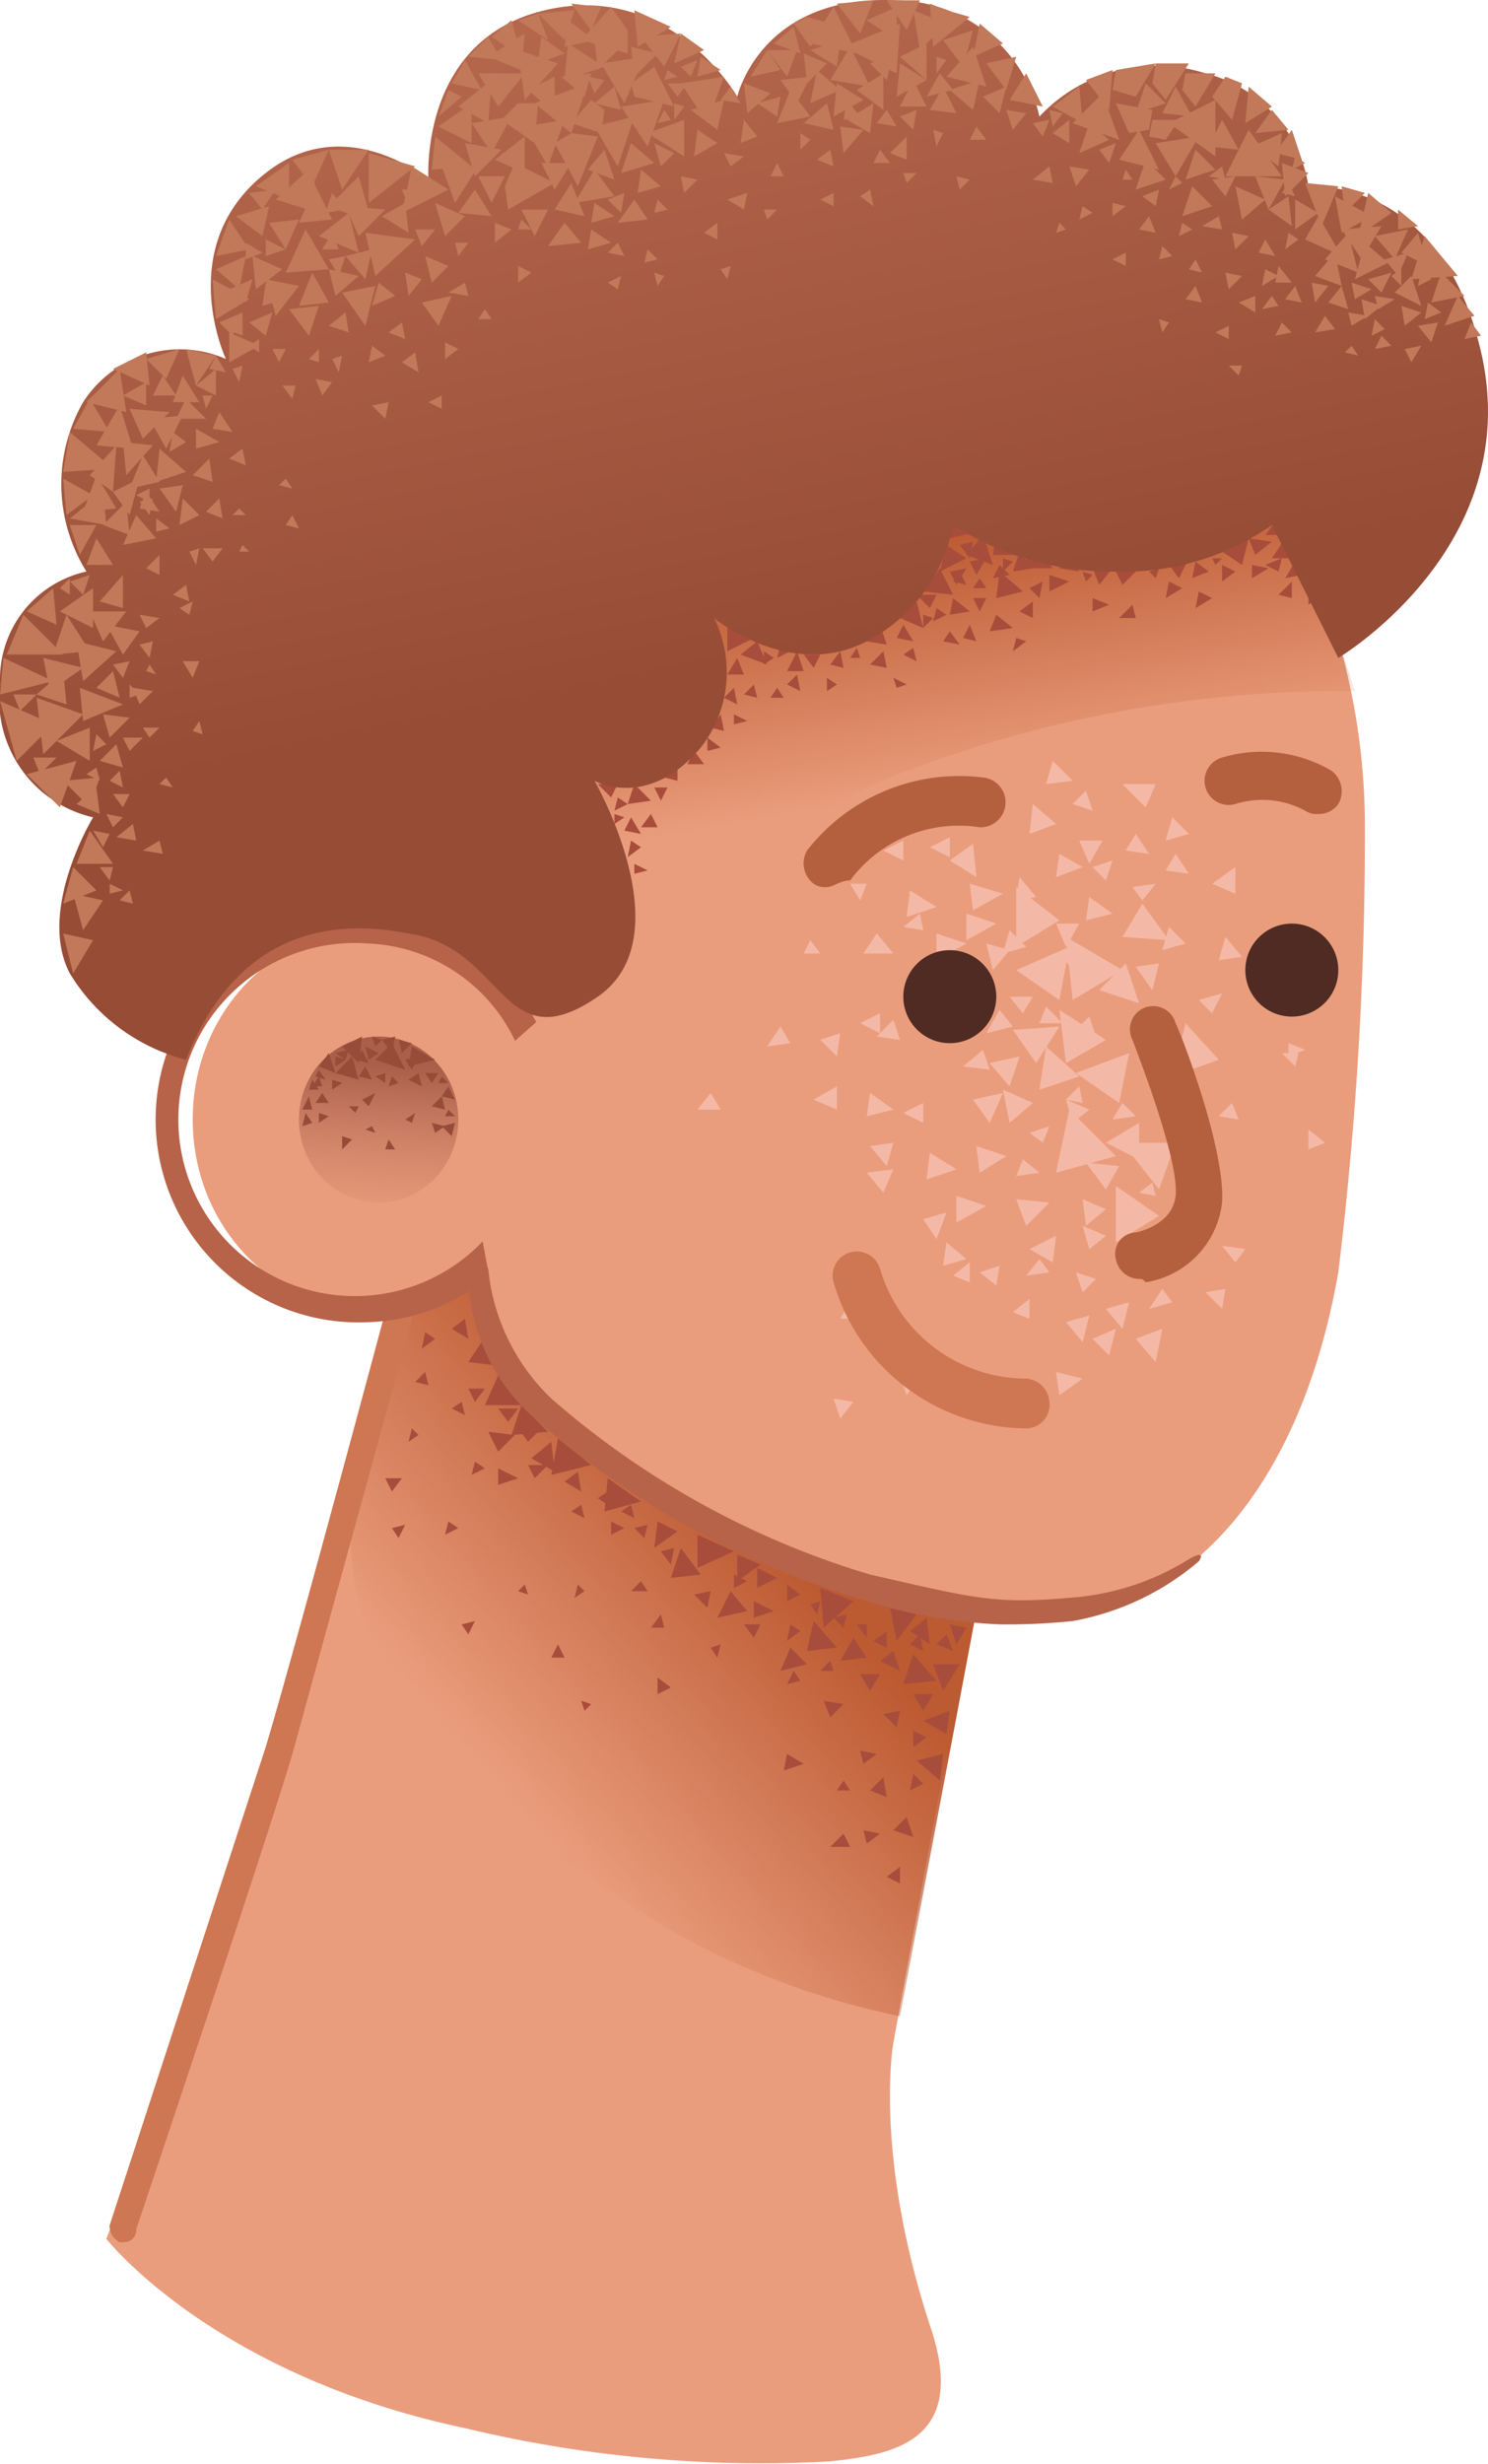 <svg id="_54" data-name="54" xmlns="http://www.w3.org/2000/svg" xmlns:xlink="http://www.w3.org/1999/xlink" width="44.811" height="74.192" viewBox="0 0 44.811 74.192">
  <defs>
    <linearGradient id="linear-gradient" x1="0.292" y1="0.719" x2="0.656" y2="0.343" gradientUnits="objectBoundingBox">
      <stop offset="0" stop-color="#bc5a32" stop-opacity="0"/>
      <stop offset="0.99" stop-color="#bc5a32"/>
    </linearGradient>
    <linearGradient id="linear-gradient-2" x1="0.51" y1="0.542" x2="0.388" y2="0.094" xlink:href="#linear-gradient"/>
    <linearGradient id="linear-gradient-3" x1="0.456" y1="1.156" x2="0.527" y2="0.09" gradientUnits="objectBoundingBox">
      <stop offset="0" stop-color="#cc7a5e" stop-opacity="0"/>
      <stop offset="0.92" stop-color="#aa5f4b"/>
    </linearGradient>
    <linearGradient id="linear-gradient-4" x1="0.521" y1="0.62" x2="0.347" y2="0.026" gradientUnits="objectBoundingBox">
      <stop offset="0.01" stop-color="#974c36"/>
      <stop offset="0.98" stop-color="#b5674c"/>
    </linearGradient>
  </defs>
  <path id="Path_4100" data-name="Path 4100" d="M226.3,79.1l-7.5,24.5-2.2,5.7s3.2,4.1,10.8,5.7a37.971,37.971,0,0,0,11,1c1.9-.2,4.2-.6,3-4.1-1.7-5.2-1.1-8.5-1.1-8.5L243,88.7Z" transform="translate(-213.397 -41.891)" fill="#ea9d7d"/>
  <path id="Path_4101" data-name="Path 4101" d="M225.1,92.3a26.6,26.6,0,0,0,9.4,8.2,23.925,23.925,0,0,0,6,2.1l2.3-12.2L226.4,79.1l-.9,1.7-.7,2.8c-.2,0-2,5.1.3,8.7Z" transform="translate(-213.397 -41.891)" fill="url(#linear-gradient)"/>
  <path id="Path_4102" data-name="Path 4102" d="M217.1,109.4H217a.55.55,0,0,1-.3-.5l4.7-14.4c.9-3,3.6-13.1,3.6-13.1a.412.412,0,0,1,.8.2l-3.6,13.1c-.8,2.7-4.7,14.3-4.7,14.3A.366.366,0,0,1,217.1,109.4Z" transform="translate(-213.397 -41.891)" fill="#cf7653"/>
  <g id="Group_1618" data-name="Group 1618" transform="translate(11.603 39.709)">
    <path id="Path_4103" data-name="Path 4103" d="M229,84.9l.3.4.4-.4Z" transform="translate(-225 -81.6)" fill="#a84d3b"/>
    <path id="Path_4104" data-name="Path 4104" d="M229.1,84.2l-.3.9,1.1-.1Zm5.3,3.9v1l1.1-.5Zm-2.7-1.7-.1,1,1.1-.3Zm-1.5-1.2-.2,1.1,1.2-.3Z" transform="translate(-225 -81.6)" fill="#a84d3b"/>
    <path id="Path_4105" data-name="Path 4105" d="M228.4,83.3l-.4.9h1.2Zm7.5,7.1-.5-.6-.4.8Zm-1.4-1.1-.6-.8-.3.9Zm4.1,2.2-.7-.8-.2.9Zm3,1-.7-.8-.3.9ZM236.3,89l-.7-.3v.8Zm1.4,3-.5-.5-.3.7Zm-3.9-4-.6-.3-.1.8Zm5.3,2.1-1-.4.1,1.2Zm1.9.4-.8-.2.2,1Zm1.3,1.5h-.8l.3.8Zm-2.8-.2-.4-.6-.4.7Zm2.4,2.3.1-.7-.8.3Zm-.2,1.4.1-.8-.8.2Zm-1.7-.1-.4.4.5.2Zm.3-3.8-.4.3.6.3Zm2.2-.7-.5-.1.2.6Zm-1.8,5.7-.4.4.6.2Zm-9.9-10.4-.4.3.5.3Zm-3.4-4.6-.4.3.5.3ZM237.5,91l-.3-.2-.1.5Zm-2.8-.7.1-.5-.5.1Zm1.4.9.2-.4h-.5Zm2.1,1.9.2.5.4-.4Zm2.9-2-.3.3.4.2Z" transform="translate(-225 -81.6)" fill="#a84d3b"/>
    <path id="Path_4106" data-name="Path 4106" d="M241.3,90.6l-.5.4.6.4Zm-1.2.4-.4.3.4.2Zm.4,7.1-.4.3.4.2ZM239.4,97l.1.4.4-.3Zm-.1-2.4.1.4.4-.3Zm1.9,1-.3-.3-.1.5Zm-13.9-4.8.2.3.2-.4Zm1.9-1.2-.2.2.3.1Zm2,3.6-.3-.1.1.3Zm-1-1.8-.2.4h.4Zm6.9,3.3-.1.5.6-.2Zm-1-4.6v.5l.6-.2Zm.1-1v.6l.6-.3Zm-7.8-3v.5l.6-.2Zm12.1,7.3-.5.1.4.4ZM239,97.5l-.2-.4-.4.4Zm.3-5.2.3.5.3-.5Zm1.6.6.3.5.3-.5Zm1-1.8-.3.3.5.2Zm-.6,3.1-.4-.2v.5ZM230,85.3l-.6.5.7.4Zm-2,.8-.3-.2-.1.4Zm-2-1-.2-.2-.1.4Zm-.6,3.1.2-.4-.4.1Z" transform="translate(-225 -81.6)" fill="#a84d3b"/>
    <path id="Path_4107" data-name="Path 4107" d="M229.3,86l.2.4.4-.4Zm-1.2-1,.3.6.5-.5Zm-.2-2.7-.4.6.8.1Zm3,4.9-.3.2.4.2Zm.8-.4-.3.2.3.2Zm.7.4-.3.2.4.2ZM231,89.8l-.2-.2-.1.4Zm-6-3.4.2.4.3-.4Zm2.3-2.3-.3.2.4.2Zm-.1,3.8-.3-.2-.1.4Zm.3-4.2.2.4.3-.4Zm.9.6.3.4.3-.4Zm-2.2-1.1-.3.3.4.1Zm.3-1-.3-.2-.1.5Zm5.3,5.5v.4l.4-.2Zm1.9.8-.4.1.3.4Zm-.8-.7-.4.1.3.3Zm6.6,3h-.3l.3.4Zm-1.4-.7-.3.1.2.3Zm-4.7.8-.1-.4-.3.4Zm5.6,4.9-.2-.3-.2.3Zm-6.1-6-.2-.3-.3.3Zm2.6-.5v.4l.4-.2Zm1.6.3v.5l.4-.2Zm1.8.9-.4.1.3.3Zm-1.4,2-.2-.3-.2.4Zm-4.3-.1v.5l.4-.2Zm1.9-1-.3.1.2.3Zm3.4.8-.1-.3-.3.3Z" transform="translate(-225 -81.6)" fill="#a84d3b"/>
  </g>
  <path id="Path_4108" data-name="Path 4108" d="M250.5,55s2.9,4.7,3.4,6.9a20.1,20.1,0,0,1,.6,4.9,108.52,108.52,0,0,1-.8,13.4c-1,5.7-3.7,9.1-6.9,10.1s-9-1.1-12.9-3.1c-3.3-1.7-5.2-3.5-5.7-5.6-.5-2.2-1.5-5-1.5-5l.2-6.5,7.7-16.4L250.5,55Z" transform="translate(-213.397 -41.891)" fill="#ea9d7d"/>
  <path id="Path_4109" data-name="Path 4109" d="M230.7,73.2s5.8-6.5,9.5-7.9a37.066,37.066,0,0,1,14-2.6l-1.9-5.8-16.4.5L228.3,69Z" transform="translate(-213.397 -41.891)" fill="url(#linear-gradient-2)"/>
  <ellipse id="Ellipse_595" data-name="Ellipse 595" cx="5.3" cy="5.7" rx="5.3" ry="5.7" transform="translate(5.803 28.009)" fill="#ea9d7d"/>
  <path id="Path_4110" data-name="Path 4110" d="M217.1,109.4H217a.55.55,0,0,1-.3-.5l4.7-14.4c.9-3,3.6-13.1,3.6-13.1a.412.412,0,0,1,.8.2l-3.6,13.1c-.8,2.7-4.7,14.3-4.7,14.3C217.4,109.3,217.3,109.4,217.1,109.4Z" transform="translate(-213.397 -41.891)" fill="#cf7653"/>
  <path id="Path_4111" data-name="Path 4111" d="M224.5,81.7a6.108,6.108,0,1,1,5.8-6.1A6,6,0,0,1,224.5,81.7Zm0-11.4a5.316,5.316,0,1,0,4.9,5.3A5.133,5.133,0,0,0,224.5,70.3Z" transform="translate(-213.397 -41.891)" fill="#b76349"/>
  <ellipse id="Ellipse_596" data-name="Ellipse 596" cx="2.4" cy="2.5" rx="2.4" ry="2.5" transform="translate(9.003 31.209)" fill="url(#linear-gradient-3)"/>
  <path id="Path_4112" data-name="Path 4112" d="M230.3,72l-1.7,1.5-.7,5.6.3,1.6a5.288,5.288,0,0,0,2.6-3.9,14.063,14.063,0,0,0-.5-4.8Z" transform="translate(-213.397 -41.891)" fill="#ea9d7d"/>
  <path id="Path_4113" data-name="Path 4113" d="M243.5,90.8a15.834,15.834,0,0,1-4-.7,26.5,26.5,0,0,1-10-5.5,5.86,5.86,0,0,1-2-4.4c0-.2,0-.5.2-.5s.3.2.4.4A6.25,6.25,0,0,0,230,84a25.8,25.8,0,0,0,9.6,5.3c3.1.7,3.7.9,6,.7a7.836,7.836,0,0,0,3.5-1.1c.3-.2.6-.3.4,0a8.048,8.048,0,0,1-3.8,1.8,19.421,19.421,0,0,1-2.2.1Z" transform="translate(-213.397 -41.891)" fill="#b76349"/>
  <g id="Group_1619" data-name="Group 1619" transform="translate(21.003 22.909)">
    <path id="Path_4114" data-name="Path 4114" d="M243.8,75.7l.7-.6-.9-.4Zm-8.7-.4-.3-.5-.4.5Zm11.6,1,1,.5V75.7ZM244,71.1l1.3.9.3-1.6Z" transform="translate(-234.4 -64.8)" fill="#f4b9a6"/>
    <path id="Path_4115" data-name="Path 4115" d="M244,70.4l1.3-.8-1.3-1Zm3,8.9,1.3-.8-1.3-.9Zm1.3-1.6.5-1.4h-1.6Zm-4.7-2.9-.9.2.5.7Zm.5-1.1-.9.2.6.7ZM244,78l.3.8.7-.7Zm.4,1.5.7.4.1-.8Zm4,2.4-.8.3.6.7Zm-3.3-17.1-.2.7.8-.1Zm.8,4.9h-.7l.3.7Zm.7-2.5h-.7l.3.7Zm-5.8,1.5-.1.8.9-.3Zm1.9-1.4-.7.5.8.5Zm-3.2,1.2H239l.3.5ZM247,81.9l-.7.3.5.5Zm-.8-.4-.7.2.5.6Zm-5.9-4.4-.8.1.5.6Zm1.6,1.3-.7.2.4.6Zm-2.3-3.6-.1.7.8-.2Zm3.6-.7-.2-.6-.6.5Zm7.4,5.8.3-.4-.7-.1Zm-2.9-2.1.5.1-.1-.4Zm4.5-4.5v.4l.5-.2Zm-2.1,2.2.6.1-.2-.5Z" transform="translate(-234.4 -64.8)" fill="#f4b9a6"/>
    <path id="Path_4116" data-name="Path 4116" d="M252.4,74l.1-.4H252Zm-14.6-3.8-.2.4h.5Zm6.6-3.2.8-.3-.7-.6Zm.8,10.2,1.8-.5-1.4-1.4Zm-1.4-6.7-.7-.2.2.8Zm-5.2,4.8v-.7l-.7.4Zm4-6.8.1.8.9-.5Zm-1,1.5v.8l.9-.5Zm.9-.6v.8l.9-.5Zm7.4-.9.7.3V68Zm-6,4.3-.4-.5-.4.7Zm3.5,8.3-.7.2.5.6Zm-3.2-4.3-.2.5.7-.1Zm.8,3.4-.3-.4-.4.5Zm1,.6.4-.4-.6-.2Zm.2-1.3.5-.4-.7-.3Z" transform="translate(-234.4 -64.8)" fill="#f4b9a6"/>
    <path id="Path_4117" data-name="Path 4117" d="M246.1,78.8l.6-.5L246,78Zm-.4-3.1.5-.4-.7-.3Zm-1.3.3.4.3.2-.5Zm5.9,4.7-.6.1.5.5Zm-3.1-5.6-.3.5.7-.1Zm1.5,6-.3-.4-.4.6Zm-3.5,2.1.1.7.7-.5ZM243.5,80l-.6.2.5.4Zm-6.3-6.7-.3-.5-.4.6Zm6.7,8.1.5.2V81Zm-1.8-1.1.5.2v-.6Zm-3.1.8-.3.5h.7Zm2.1,2.2h-.6l.2.6Zm-2,.8-.6-.1.2.6Zm5.6-9.4,1.2-.4-1-.9Zm-.9-2.8.4.5.3-.5Z" transform="translate(-234.4 -64.8)" fill="#f4b9a6"/>
    <path id="Path_4118" data-name="Path 4118" d="M243.9,72.9l.7,1,.7-1.1Zm3.4-2-.8.8,1.2.4ZM239.9,73v-.6l-.6.3Zm6.3-.5-.4.4.6.2ZM244,69l.6-.1-.5-.6Zm4.4,1.5.7-.2-.5-.5Zm-4.8.1.7-.2-.5-.5Zm4.9-3.4.7-.2-.5-.5Zm-2.4-1.5-.4.4.6.2Zm-5.5,2.1v-.6l-.6.3Zm.8,8.8-.1.8.9-.3Zm-1.1-.3-.7.1.5.6Zm1.6,3-.1.7.7-.2Zm.9-2.9.1.8.8-.5Zm-.6,1.5v.8l.9-.5Zm-1-2.2v-.6l-.6.3Zm8.9-4.9.7-.1-.5-.6Zm-2.6-2.2.3.4.4-.5Zm5.3,7.9.5-.2-.5-.4ZM242,67.7v-.6l-.6.3Zm4.2,1.2-.1.7.8-.2Zm-.9-1.3-.1.7.8-.3Zm.5,6.6,1.3.9.3-1.5Zm2.9.1,1.4-.5-1-1.1Zm-3.2.7.5.1-.1-.5Zm-.6-2.8-.2.5h.7Zm1.2-1.6-.7.1.5.7Zm2.2.3-.7.1.5.7Z" transform="translate(-234.4 -64.8)" fill="#f4b9a6"/>
    <path id="Path_4119" data-name="Path 4119" d="M245.7,72l1.5-.9-1.7-1Zm2.2-5.8.3-.7h-1Zm-1.2,11.5.4-.7-1-.1Zm-1.2-3.8,1.2-.7-1.4-.9Zm.8-5.9.4.4.2-.6Zm1.5,1.1-.6,1,1.4.1Zm1-1.5-.3.5.7.1Zm.7,4.4.4.4.3-.6Zm-1.9-5-.3.5.7.1Zm-8.9,6-.6.2.5.5Zm1.1-3-.4.6h.9Zm1.4-.1-.1-.5-.5.4Zm-.7,3.3-.2-.6-.5.5Z" transform="translate(-234.4 -64.8)" fill="#f4b9a6"/>
  </g>
  <g id="Group_1620" data-name="Group 1620" transform="translate(18.003 15.209)">
    <path id="Path_4120" data-name="Path 4120" d="M249.4,58.8l-.1.5.5-.2Zm.5,1.1-.4-.2-.1.5ZM252,58l-.2-.4-.3.4Zm-.9.9v.4l.5-.3Zm1.7.8v.4l.4-.3Zm-.9.1.4.1v-.5Zm-1.3-.7-.4-.2v.5Zm2,.1-.2-.4-.3.5Zm-3.6.4-.4-.2-.1.5Zm-6.8-2.5-.2,1,1.2-.3Zm3.4,1.5-.3.4.6.1Zm-1.5-.1-.2.6.6-.1Zm-.7,1.9-.2.5.7-.1Zm-1.3-.5-.1.5.6-.1Zm4.8-.9h-.6l.2.5Zm0-.1.3.6.6-.6Zm4.1-.8.2.5.5-.4Zm-2.4.8.3.4.3-.6Zm-3.6.3v.5l.6-.3Zm-9.7,1.5v.8l.8-.4Z" transform="translate(-231.4 -57.1)" fill="#a84d3b"/>
    <path id="Path_4121" data-name="Path 4121" d="M252.1,58.1l-.4.6h.7Zm-1.9.4.6.4.2-.8Zm-3.9,1.4v.4l.5-.2Zm-3.7.8-.2.4.4.1Zm-.6.2-.2.3.5.1Zm4-1.8.1.3.2-.2Zm2,0,.2.2.1-.3Zm1.9-.4.1.2.2-.2Zm-8.4,1.8-.3-.1v.4Zm2-1.4-.1.8.8-.2Zm-1.6,1.3-.3-.2-.1.4Zm-.5-.2.2-.4H241Z" transform="translate(-231.4 -57.1)" fill="#a84d3b"/>
    <path id="Path_4122" data-name="Path 4122" d="M244.4,59.6l.3.3.1-.5Zm.5-.8.4.1-.1-.5Zm-1.4.1-.2.4.5-.1Zm.6,1.4.4.2V60Zm-3.2,1.1-.3.2.4.2Zm2.2-1.5h-.4l.2.4ZM241,60l-.5.5.7.3Zm-.6,1.1.5.1-.3-.5Zm-1.4.6h.3l-.1-.3Zm.5-.5.6.1-.2-.6Zm.8,1.1.1.3.3-.1Zm-5.6,1.8v.4l.4-.1Zm-2.2,3.8v.3l.4-.1Zm5.8-5.6v.4l.3-.2Zm1.3-.4.5.1-.1-.5Zm-2.5.6.4.2-.1-.5Zm-.4-.8-.3-.2v.4Zm.5-.2-.3-.2-.1.4Zm.7.5.2-.4h-.5Zm-1.8.5-.3.3.4.1Z" transform="translate(-231.4 -57.1)" fill="#a84d3b"/>
    <path id="Path_4123" data-name="Path 4123" d="M236.2,61.2l-.5.4.8.3Zm-.9,1h.5l-.2-.5Zm1.3.7h.4l-.2-.3Zm.5-.8h.5l-.2-.6Zm-1.6,1.3v.3l.4-.1Zm-.3-.5.4.2-.1-.5Zm-.4.9.4.1-.1-.5Zm8.6-5.9-.1.7h.8ZM242,59.1l.2.4.3-.5Zm2.5-.9-.3.8h.9Zm-1.9.6.2.4.3-.5Zm4.5,1.7h.5l-.1-.4Z" transform="translate(-231.4 -57.1)" fill="#a84d3b"/>
    <path id="Path_4124" data-name="Path 4124" d="M238.4,61.9l.4.1-.1-.5Zm13.1-3,.4.2.1-.4Zm-10.3.8.9.1-.4-.8ZM243,58l-.5.6.8.3Zm1.3,3.2-.3-.1-.1.4Zm-10,3.3-.2.4h.5Zm-1.8,1-.2.6.7-.1Zm.5.9-.3.4h.5Z" transform="translate(-231.4 -57.1)" fill="#a84d3b"/>
    <path id="Path_4125" data-name="Path 4125" d="M232.4,66.5l-.2.4.5.1Zm-.2,0-.3-.1v.3Zm.1-.4-.3-.2-.1.4Zm-.5-.2.2-.4h-.6Zm1.6-.6.4.1V65Zm.1.3h-.4l.2.4Zm-.8,1.8-.3-.2-.1.5Zm10-9.2-.4.1.3.4Zm.2,1.1-.2.3h.4Zm-.4-.6-.6-.4-.2.8Zm1.4.1-.3-.1v.4Zm-1.6.3-.2.3.4.1Zm2.1-.7-.4-.5-.3.6Z" transform="translate(-231.4 -57.1)" fill="#a84d3b"/>
  </g>
  <g id="Group_1621" data-name="Group 1621" transform="translate(9.103 31.209)">
    <path id="Path_4126" data-name="Path 4126" d="M227,76.1l.1-.4-.4.1Zm-1.7-3-.4.1.3.4Z" transform="translate(-222.5 -73.1)" fill="#964c38"/>
    <path id="Path_4127" data-name="Path 4127" d="M225.2,73.3l-.5.5.9.3Zm-.9-.2-.6.3.5.5Zm2.6,1.5-.2.3.4.1Zm-.9-.4-.3.2.4.2Z" transform="translate(-222.5 -73.1)" fill="#964c38"/>
    <path id="Path_4128" data-name="Path 4128" d="M226.7,74.9l-.3.3.4.1Zm-2.3-.9-.2.3.4.1Zm-.4-.3-.5.5.7.2Zm1.6,1.9.2.1.1-.3Z" transform="translate(-222.5 -73.1)" fill="#964c38"/>
    <path id="Path_4129" data-name="Path 4129" d="M226.7,74.3l-.1.2h.3Zm.2,1-.1.2h.3Zm-3.6-1.7-.3.4.5.2Zm.9,1.6h-.3l.2.2Zm.5.8-.1-.2-.2.1Zm.8-2.4.3-.3-.4-.1Zm-1.2-.1-.2.3.4.1Zm-.5.3-.3-.1V74Z" transform="translate(-222.5 -73.1)" fill="#964c38"/>
    <path id="Path_4130" data-name="Path 4130" d="M223.8,73.8l.1-.3-.4.1Zm2.4.4.2.3.2-.3Zm-.4-.8-.1.6.8-.2Z" transform="translate(-222.5 -73.1)" fill="#964c38"/>
    <path id="Path_4131" data-name="Path 4131" d="M225.6,73.8l.2.3.2-.4Zm-2.5,1-.2.3h.4Zm1.8-1.6-.3-.1.1.3Zm-.6,1.8.2.2.2-.4Zm.8,1.2-.1.3h.3ZM223,74.1l-.1.2.3.1Z" transform="translate(-222.5 -73.1)" fill="#964c38"/>
    <path id="Path_4132" data-name="Path 4132" d="M224,76.2l-.3-.1v.4Zm-1.2-1.6h.3l-.1-.3Z" transform="translate(-222.5 -73.1)" fill="#964c38"/>
    <path id="Path_4133" data-name="Path 4133" d="M222.5,75.8l.3-.1-.2-.3Zm.2-1.1h.3l-.2-.3Zm.7-.3v.3l.3-.2Zm-.9.9h.3l-.1-.4Zm.5.1v.3l.3-.2Zm2-1.2-.3.1.3.2Zm1.4,1.5.1.3.3-.2Zm-2-2.3.1.4.3-.2Zm1,1.1-.2-.2-.1.3Z" transform="translate(-222.5 -73.1)" fill="#964c38"/>
  </g>
  <path id="Path_4134" data-name="Path 4134" d="M238.3,68.6a.6.6,0,0,1-.4-.1.775.775,0,0,1-.2-1,5.812,5.812,0,0,1,5.3-2.2.752.752,0,0,1-.1,1.5,4.073,4.073,0,0,0-3.9,1.6c-.3,0-.5.2-.7.2Zm14.8-2.2a.6.6,0,0,1-.4-.1,2.708,2.708,0,0,0-2.1-.2.728.728,0,0,1-.4-1.4,4.149,4.149,0,0,1,3.3.4.775.775,0,0,1,.2,1,.713.713,0,0,1-.6.3Z" transform="translate(-213.397 -41.891)" fill="#b4603f"/>
  <g id="Group_1622" data-name="Group 1622" transform="translate(27.203 27.809)">
    <circle id="Ellipse_597" data-name="Ellipse 597" cx="1.4" cy="1.4" r="1.4" transform="translate(0 0.8)" fill="#4f2b23"/>
    <circle id="Ellipse_598" data-name="Ellipse 598" cx="1.4" cy="1.4" r="1.4" transform="translate(10.3)" fill="#4f2b23"/>
  </g>
  <path id="Path_4135" data-name="Path 4135" d="M247.7,80.4a.73.73,0,0,1-.7-.6.641.641,0,0,1,.6-.8s1.1-.2,1.2-1.1-.8-3.4-1.3-4.7a.7.7,0,1,1,1.3-.5c.2.4,1.5,3.8,1.4,5.4a2.747,2.747,0,0,1-2.3,2.4c-.1-.1-.1-.1-.2-.1Z" transform="translate(-213.397 -41.891)" fill="#b4603f"/>
  <path id="Path_4136" data-name="Path 4136" d="M244.3,84.9h0a6.1,6.1,0,0,1-5.8-4.4.728.728,0,0,1,1.4-.4,4.6,4.6,0,0,0,4.4,3.3.751.751,0,0,1,.7.7.713.713,0,0,1-.7.8Z" transform="translate(-213.397 -41.891)" fill="#cf7653"/>
  <path id="Path_4137" data-name="Path 4137" d="M219,73.8a5.777,5.777,0,0,1-3.5-2.6c-1-1.9.7-4.7.7-4.7a3.643,3.643,0,0,1-2.8-4,3.317,3.317,0,0,1,2.6-3.4,4.964,4.964,0,0,1-.1-5.1,3.458,3.458,0,0,1,4.3-1.3s-1.6-3.4,1.2-5.6c2.4-1.9,4.9.2,4.9.2s-.3-4.2,3.5-5.1,5.8,2.6,5.8,2.6.7-3.1,4.8-2.9a4.479,4.479,0,0,1,4.3,3.5,4.826,4.826,0,0,1,5-1.3,4.161,4.161,0,0,1,3.1,3.4s3.8-.3,5.1,4.6c1.7,6.1-4.2,9.6-4.2,9.6l-2-4a7.786,7.786,0,0,1-4.7,1.4,8.832,8.832,0,0,1-4.9-1.4,4.99,4.99,0,0,1-2.6,3.5c-2.3,1.2-4.6-.7-4.6-.7a3.668,3.668,0,0,1-.4,3.9c-1.6,1.9-3.2,1-3.2,1s2.7,4.7.1,6.5c-2.9,2-2.8-1.5-5.7-1.9-3-.6-5.4.5-6.7,3.8Z" transform="translate(-213.397 -41.891)" fill="url(#linear-gradient-4)"/>
  <g id="Group_1623" data-name="Group 1623" transform="translate(0.003 0.009)">
    <path id="Path_4138" data-name="Path 4138" d="M247,44l-.1.6.7.2.6-1Zm4.9,6.2-.4-.2-.1.5Zm5.9,1.2-.5-.6-.4.9Zm-6.6-.1v-.5l-.5.2Zm-1-5.8-.4.8.9.1Zm-1.4-1-.4.8.9.1Zm5,6-.4.5.6.2ZM246.9,44l-.8.3.7.9Z" transform="translate(-213.4 -41.9)" fill="#c17959"/>
    <path id="Path_4139" data-name="Path 4139" d="M245.9,44.5l-.8.6.9.5ZM241.4,42l.1,1.3,1.1-.9-.7-.2Zm-13.6,2.1.6,1,.8-1Zm15.1-1.5-.2,1,.9-.4ZM238,44l-.2,1,.9-.4Zm14.8,3.1-.8-.3.1,1Zm-2.8-.5V44.9l-1.4.7Zm2,.6-1-1.4-.7,1.4Z" transform="translate(-213.4 -41.9)" fill="#c17959"/>
    <path id="Path_4140" data-name="Path 4140" d="M251.9,46.9l.1-1-.9.4Zm1.9,1.9.6.9.6-1Zm2.5.2-.4,1.3,1.4-.1Zm-2.7.5-.6.7.8.3ZM248,48.4l-.3.4.5.1Zm1.4,2.1-.3.4.5.1Zm-10.9-8.4-.7,1.1,1.4.3Z" transform="translate(-213.4 -41.9)" fill="#c17959"/>
    <path id="Path_4141" data-name="Path 4141" d="M239,43.3l-.6,1,1.2.2Zm-4.5.3-.1.6.7-.2Zm-4.8-.6-.1.8.8-.3Zm-1.6.6,1,.4.1-1.1Zm2.4-.4-.1,1.1,1.2-.4Z" transform="translate(-213.4 -41.9)" fill="#c17959"/>
    <path id="Path_4142" data-name="Path 4142" d="M230.5,42.5l-.1.8.9-.2Zm-4.6,4.4-1.4-.4V48Zm.6-.9-.1,1,1.2-.1Zm-2,.4h-1.2l.4,1.2Zm15.6-1.2-.3.4.6.1Zm-4.7-.7-.3.4.6.1Zm1.4.9.1-.6-.7.2ZM254,48.9l-.7.8,1,.4Zm1.9,1.3-.5.5.8.4Zm-.2,2.2.2.4.3-.5Zm1.1-2.3-.3.9,1-.2Zm0,1.2-.4-.3-.1.5Zm-9.9-1.6.4.2v-.4Zm-1.6-1.1-.1.3.3-.1Zm3.3,3-.3-.1.1.4ZM246,48.1l-.1.4.4-.2Zm4.8,4.8h-.4l.3.3Zm3.5-.3-.2-.3-.2.2Zm.1-1.7.1.6.5-.4ZM251,44.5l-.1,1.1.8-.5Zm-5.4,2.4.2.6.4-.5Zm10.5,2-.5.6.8.4Zm-2.5,2.9-.3-.4-.3.5Zm1.9-3.6v.6l.6-.1Z" transform="translate(-213.4 -41.9)" fill="#c17959"/>
    <path id="Path_4143" data-name="Path 4143" d="M255.1,49.7l.4.5.3-.7Z" transform="translate(-213.4 -41.9)" fill="#c17959"/>
    <path id="Path_4144" data-name="Path 4144" d="M254.8,49l.6.7.4-.9Zm-2.9.9-.1.5h.5Zm1.5.6-.5-.1.1.6Zm-11.6-6-.4.7.8.1Zm3.6.8-.4-.1.1.5Zm-5-1.2.1-1.5-1.7.7Zm1.5-1.5-1-.4.2,1.2Zm-3.6,1.2-.7-.3.1.9Zm.3.1.1-.8-.9.3Zm-.2-1.3-.7-.2-.4.2.5.7Zm-1.8,2.1-.8-.3.1.9Zm-2-1.3-.7-.5-.2.9Zm-2.5-.1-.8-.2.1.9Zm1.1.2-.8-.2.1.9Zm-5.9,1.3-.4-.2-.3.8Zm3.1-1.7.3-.9-1.1.1Zm-.2.7-1.2-.4.2,1.5Zm-3,1.3.9.5.1-1.3Z" transform="translate(-213.4 -41.9)" fill="#c17959"/>
    <path id="Path_4145" data-name="Path 4145" d="M226.6,45.7l1,.5V45Z" transform="translate(-213.4 -41.9)" fill="#c17959"/>
    <path id="Path_4146" data-name="Path 4146" d="M227.6,45.6l.6.9.6-1.1Zm12.8-2.5v-1l-.9.4ZM238.6,42l.7.9.4-1Zm-5.9,1,.7.9.5-1Z" transform="translate(-213.4 -41.9)" fill="#c17959"/>
    <path id="Path_4147" data-name="Path 4147" d="M232.5,42.2l.1,1.1,1-.6Zm-4.3.8.9.6-.3-1.1Zm16.3,2.6.3.4.2-.5Zm2,.8.3.4.2-.6Zm.1-1.7-.9.9,1.4.5Zm-2.9-.2-.7.3.5.5Z" transform="translate(-213.4 -41.9)" fill="#c17959"/>
    <path id="Path_4148" data-name="Path 4148" d="M242.7,42.8l-.9.3.6.8Zm1.3.8-.9.2.6.8Zm-2.7-.4-.8.4.8.7Zm-1.3.9-.8.5.8.6Z" transform="translate(-213.4 -41.9)" fill="#c17959"/>
    <path id="Path_4149" data-name="Path 4149" d="M241.3,44.3l-.8-.5-.1,1Zm-1.9.6-.8-.5-.1,1Zm2.5-1.2-.3-.1v.5Zm.2.9-.4-.5-.4.7Zm.6-1.3-.8.9,1.2.3Zm1.6.8-.5.8,1,.2Zm-4-.6-.7.3.5.5Zm-12.9.2-.4.7.9.2Zm2.2-1.4-.6.2.9.6Zm-1.5.7-.6.6,1,.1Zm19.2,5.1-.4-.1v.4Zm.5-.3.4.3.1-.5Zm-11-1-.2.4h.4Zm5-.9-.3-.1.1.5Zm2.5-.6-.6-.1.2.6Zm-3.8.1.4.4.1-.6Z" transform="translate(-213.4 -41.9)" fill="#c17959"/>
    <path id="Path_4150" data-name="Path 4150" d="M240.5,45.1h.8l-.4-.8Zm1.5-.5.7.6.2-.9Zm-8.1-.7.3.3.2-.5Zm6,2.5-.2.4h.5Zm2.9-.7-.2.4h.5ZM228,51.2l-.2.3h.4Zm12.7-8.4.4-.9h-1Zm-1.3,3-.7-.1.1.8Zm-.6-.3.5-.1-.4-.5Z" transform="translate(-213.4 -41.9)" fill="#c17959"/>
    <path id="Path_4151" data-name="Path 4151" d="M238.9,45.5l.7.4.1-.9Zm-3.2.7.5-.2-.4-.5Zm1.4-2,.3-.8h-.9Zm-.7,4,.1.3.3-.3Z" transform="translate(-213.4 -41.9)" fill="#c17959"/>
    <path id="Path_4152" data-name="Path 4152" d="M236.9,44l-.4-.6-.5.8Zm-5.9.8.2-.7-.9.1Zm.2-2,.3-.7-.9-.1Zm9.4,4.3.1.3.3-.3Zm1.6.1.1.4.3-.3Zm-3.7.5-.4.2.4.2Zm-11.8,6.1-.4.2.4.2Zm12.9-6.2-.3.2.4.3ZM247,45l.4.9.6-.1.1-.6Zm3-.9h-.9l-.1.5.4.5Zm-.8-.3h-1l-.1.6.4.5Zm.7,4.3-.6-.6-.3.9Z" transform="translate(-213.4 -41.9)" fill="#c17959"/>
    <path id="Path_4153" data-name="Path 4153" d="M248.5,47.3l-.6-.6-.3.9Zm0-2.3-.6-.6-.3.9Zm1.5,2-.6-.6-.3.9Zm-3.2-.9-.6-.5-.3.9Zm5.1,5-.2-.3-.3.4ZM249,47.4l-.2-.2-.2.4Zm1.5,1.5.1.5.4-.4Zm.3-4.5-.5-.2-.4.6.6.7Zm1.9,4.7,1.1.5-.7-1.2Zm1.3,2.2.1.4.5-.3Zm-3.6.4-.4.2.4.2Zm2.3-4.9-.3-.2-.1.4Zm1.1,2.1.9-.5-1.1-.6Zm-1.4,1.6-.3.4.5.1Zm-.7-5.3-.5.7,1-.1Zm3.9,5.9.1.6.5-.4Z" transform="translate(-213.4 -41.9)" fill="#c17959"/>
    <path id="Path_4154" data-name="Path 4154" d="M256.1,51.7l.4.5.2-.6Zm-1.5-1.4.4.4.3-.6Zm.7,2L255,52l-.2.4ZM258,52l-.3-.4-.2.5Zm-7.7-1.9.1.5.4-.4Zm1.9-2.3-.6.4.7.5Zm.1,4.1-.3-.3-.2.4Zm2.2-4.2-.7-.2.1.8Z" transform="translate(-213.4 -41.9)" fill="#c17959"/>
    <path id="Path_4155" data-name="Path 4155" d="M252.1,47.3l-.9-.1.4,1Zm.5-.6-.3-.9-.5.7Zm-7.5.7-.1-.5-.5.4Zm2.6-1.6-.6.9,1.2.3Zm-.4,1.2-.1.3h.3Zm1.7,1.6-.1.4.4-.2Zm-.1-3.1h-.8l-.1.5.5.1Zm1.4,1.8-.1-.4-.4.3Z" transform="translate(-213.4 -41.9)" fill="#c17959"/>
    <path id="Path_4156" data-name="Path 4156" d="M250.2,48.8l-.1-.4-.5.3Zm-.3-1.5.4.5.3-.6Zm3.3,1.4.5-1.2-1-.1Zm1.1.3,1-.7-.7-.6Zm-9.2-3.1.5.3v-.7Zm-4.9.6.5.2V46Zm8-.3.6,1,.7-1.2Zm4,1.2-.2.3.4.1Z" transform="translate(-213.4 -41.9)" fill="#c17959"/>
    <path id="Path_4157" data-name="Path 4157" d="M251.5,47.9l-.9-.4.2,1Zm1,1.2-.3-.2-.1.5Zm-3.1.6-.2.3.4.1Zm3.7-1.4-.7-.4v.9Zm-1.6.8-.2.4.5.1Zm2.6,1.3.1.5.5-.3Zm.7.4.1.4.5-.3Zm.8-.8-.3.2.3.3Zm-.4-.2-.7-.6-.3,1.1Zm-.1,2-.3-.3-.1.5Zm1.4-1.5-.3-.3-.1.5Zm-7.8-.7-.3-.3-.1.4Zm-12.9-1.4.1-.5-.6.2Zm-5.7-4-.8.4.8.7Zm4.9,1.6.2-.9-1,.3Zm-4.4,1.6-.5.8.9.2Zm6.7-4.7-.6.5.8.3Zm-5.6,7.7.3.2.1-.4Zm-2.6-1.9-.1.3h.4Zm4.3,1.7-.3-.1.1.4ZM231.3,48l-.1.6.7-.2Zm-.1.8-.1.6.7-.2Zm4.2,1.1-.3.1.2.3Zm-8-3.7.3,1,.8-.8ZM226.1,51l.5.7.4-.9Zm5.7-8.9-.9,1,1.4.4v-.7Zm-.6,2.8-.6.7.9.3.1-.7Zm.2,1.1-.8-.1-.5.3.7,1.3Z" transform="translate(-213.4 -41.9)" fill="#c17959"/>
    <path id="Path_4158" data-name="Path 4158" d="M227.7,47.6l-.5.7,1,.1Zm3.4-3.2-1.6.6,1.1.9Z" transform="translate(-213.4 -41.9)" fill="#c17959"/>
    <path id="Path_4159" data-name="Path 4159" d="M229.6,45H229l-.5.5,1,.7Zm3.8-.1-1.3.2.8,1.2Zm1.8-.7-1.3.2.8,1.2Zm-.2,2-.6-.4-.1.8Z" transform="translate(-213.4 -41.9)" fill="#c17959"/>
    <path id="Path_4160" data-name="Path 4160" d="M230.1,47.4l-1.2-.6-.3.7.1.7Zm-2.3-.5h-1.1l.4,1.1Zm-.9.7-1.1-.7-.3,1.4Zm7.1-1V45.5l-1.1.4Zm-.7.3.4-.4-.6-.3ZM226.8,49l.6-.6-.9-.4Zm-.4,1.4.5-.5-.7-.3Zm5.5-2.6-.6-.8-.6,1Z" transform="translate(-213.4 -41.9)" fill="#c17959"/>
    <path id="Path_4161" data-name="Path 4161" d="M232.9,48.5l-.4-.6-.5.7Zm-2,.7-.5-.6-.5.7Zm-.5-3.7-1.2.2.7,1.2Zm2.4-1.9-1.3.2.7,1.2Zm-.3,1.8-1.2.3.7,1.2Zm-.9,1-.5.6.8.3Zm-2.2,3.7-.4-.2v.5Zm-.6-1.3-.5-.2v.6Z" transform="translate(-213.4 -41.9)" fill="#c17959"/>
    <path id="Path_4162" data-name="Path 4162" d="M231.7,47.9l.4.4.1-.6Zm-.6-3.7.2.5.3-.4Zm2,2.6-.7-.6-.3.9Zm-2.5,0h-.9l.4.8Zm-.7,1.4h-.8l.4.8Zm-2.4,1h-.4l.1.4Zm1.1-2h-.8l.4.8Zm5-1.7-.2-.3-.2.4Zm1.6,1,.2.4.4-.3Zm-.2,2.1-.4.3.4.2Zm-1.1-1.4.1.5.4-.4Zm-1.8-2-.2-.7-.6.5Zm1-1.3-.7.5.1.4,1.2.3Zm.4.1-.1.3.4-.1Zm-.8,3-.1.7.7-.2Zm.2,2.4-.1.4.4-.1Z" transform="translate(-213.4 -41.9)" fill="#c17959"/>
    <path id="Path_4163" data-name="Path 4163" d="M234,45.1l-.3-.1v.5Zm4.5.7-.2-.8-.7.6Zm0,1.1-.1-.5-.4.3Zm-11,3.9-.1-.4-.5.3Zm9.4-6.5.5.7.4-.8Z" transform="translate(-213.4 -41.9)" fill="#c17959"/>
    <path id="Path_4164" data-name="Path 4164" d="M236.8,45.6l1-.2-.6-.8Zm-8.5,1.1.9.4V46Zm5.2-2.3.3.4.3-.4Zm4.3,1.7-.3-.2v.5Zm-10.6,6.3-.4-.2v.5Zm4.8-3.2-.3.3.5.1Zm1.5-1-.3-.3-.1.4Zm-18.2,7.9,1.5-.1-1.3-1.1Zm10.6-3.6-.4.3.5.3Zm-2-4.2-.9.7,1.2.5Zm1.1,4.3-.4-.3-.1.5Zm.3-1.8-.5-.4-.2.7Z" transform="translate(-213.4 -41.9)" fill="#c17959"/>
    <path id="Path_4165" data-name="Path 4165" d="M217.3,54.2l.4.9.8-.8Zm6.5-6.1.4.9.8-.8Zm1.7-.5.2.5.5-.5Zm.4,1.2.2.5.4-.5ZM214.1,60.4l-.5,1.2h1.7Zm.4,2.5.2,1.7,1.2-1.2Zm2.9-.3.2.5.4-.4Zm-3,2.1.2.5.5-.5Z" transform="translate(-213.4 -41.9)" fill="#c17959"/>
    <path id="Path_4166" data-name="Path 4166" d="M213.8,62.8l.2.5.5-.5Zm2-.2.1,1,1.2-.5Zm4.5-10.7v.9l.9-.5ZM219,55.2l-.4-.3-.1.6Zm0,.9-.8-.7-.1,1Zm.4,1.3-.5-.5-.1.8Zm3-6.3.9-.1-.5-.9Zm.5,2.2.2.5.3-.4Zm-5.3,7.1.2.4.4-.3Zm1.8,1.4h-.5l.3.5Zm-1.4-.6-.4.1.3.4Zm-.7.6-.5.1.3.4Zm-3.8-.1-.1,1.1,1.6-.4Zm3.6,2.4.2.4.4-.4Zm-.2.2-.5.5.7.2Zm7.5-15.4.3,1.3,1.2-1.1ZM222,50.1l1.3-.1-.7-1.2Zm.4-1.5,1-.1-.5-1Zm3.2-.6-.7.4.8.5Zm-8.3,14.9.3-.1-.3-.3Zm-1.2-2.6.4.9.7-.9Zm6.1-2.9-.2.3.4.1Zm-.2-1.1-.2.2.4.1Zm-2.6,7.3-.2.3.3.1Z" transform="translate(-213.4 -41.9)" fill="#c17959"/>
    <path id="Path_4167" data-name="Path 4167" d="M217.9,61.9l-.1.2.3.1Zm.5,3.4-.2.2.4.1Zm.4-5.1.3.2.1-.4Zm-1.7,1.4.5-.7-1-.2Zm3.6-3.3-.1.2h.3Zm-.1-1.1-.2.2h.4Zm5.5-6.9-.5-.2.1.7Zm-2.8,1.4.6.2-.1-.6Zm-4.3.7.3,1.1.6-.9Zm-3.5,7,.4.4.2-.6Zm-1,3.4.9.3-.1-1Zm-.3-2.5.9.4-.1-1.1Zm7.2-11.2v.5l.6-.2Zm-.6.1v.5l.5-.2Zm3.9,1.3-1,.2.7,1Zm-1.7.6-.9.1.6.8Z" transform="translate(-213.4 -41.9)" fill="#c17959"/>
    <path id="Path_4168" data-name="Path 4168" d="M223.8,49.6l-.5.1.3.5Zm-2.5-.6.2-.9-1,.3Zm.6,1-.9-.4.1,1Zm-1-.6-.6-.9-.4,1.1Z" transform="translate(-213.4 -41.9)" fill="#c17959"/>
    <path id="Path_4169" data-name="Path 4169" d="M220.6,50.6l.2-1-.9.4Zm2.6-2.3.6-.1-.4-.5Zm-.8.2-.9.1.5.8Zm-1.5-.8.4.5.4-.6Z" transform="translate(-213.4 -41.9)" fill="#c17959"/>
    <path id="Path_4170" data-name="Path 4170" d="M224.2,47.2l-.9.9,1.3.5Zm-7.7,16.2.2.7.6-.6Zm-1-4.1-.3.3.3.2Zm.8,5.7-.3.2.4.2Zm.3-.7-.3-.3-.1.5ZM215,61.6l1.1-.1-.7-1.1Zm1-2.7h.8l-.5-.8Zm-1.3,2.8.2,1,1-.7Z" transform="translate(-213.4 -41.9)" fill="#c17959"/>
    <path id="Path_4171" data-name="Path 4171" d="M215.7,61.2l.2,1.2,1-.9Zm.6-3.5h-.8l.3.9Zm.8,1.5-.7.8.7.2Zm-.2-3.9-.8.9.7.5Zm-3,9.5,1.1-1.1-1.6-.7Zm.3.4,1,1,.5-1.4Zm2.6-3.1-.5.5.7.3Zm-1.7,2.1,1,.6v-1Z" transform="translate(-213.4 -41.9)" fill="#c17959"/>
    <path id="Path_4172" data-name="Path 4172" d="M217.7,63.8l.2.3.3-.3Zm-.7,1.3-.3.3.4.2Zm3-10.8-.2.5.6.1Zm-1.7-1.1-.3.6h.7Zm-1.3.9-.7,1.2,1.1.1Zm2.9-1.5-.2.4.5.1Z" transform="translate(-213.4 -41.9)" fill="#c17959"/>
    <path id="Path_4173" data-name="Path 4173" d="M218.9,54.4l-1,.1.5.9Zm.4-.9.6.3V53Zm-4.1,6.8,1,.5V59.6Zm1.3-2.6.8.3-.1-1Z" transform="translate(-213.4 -41.9)" fill="#c17959"/>
    <path id="Path_4174" data-name="Path 4174" d="M222.7,52.7l.3.1v-.4Zm-1.8-.4.3.2v-.4Zm-.7-.5.5.2v-.7Zm-3.4,4.9.5.7.3-1.1Zm2.1-3.5-.3.8h.8Zm-1.1.9v-.7l-.7.4Z" transform="translate(-213.4 -41.9)" fill="#c17959"/>
    <path id="Path_4175" data-name="Path 4175" d="M217.9,53.5l-.1-1-1,.5Zm1.9.3h-.3l.1.4Zm-.8.1-.3.6h.9Zm-1,1.4-.9-.1.1,1Zm-.9,10.9.2-.4h-.5Zm-.4,2.2.1-.4h-.4Zm-.6-2.2.3-.9-1.1.1ZM217,69l.4.1-.1-.4Z" transform="translate(-213.4 -41.9)" fill="#c17959"/>
    <path id="Path_4176" data-name="Path 4176" d="M216.5,67.4l.2-.4-.5-.1Zm.3-.6.3-.3-.5-.1Zm-1.1-.7.7.3-.1-.8Zm.4.8-.4,1h1.1Zm-.5,1.1-.3,1.1,1-.4Zm-.3,2,.3,1.2.6-1Z" transform="translate(-213.4 -41.9)" fill="#c17959"/>
    <path id="Path_4177" data-name="Path 4177" d="M215.6,68.8l.3,1.1.6-.9Zm2.6-1.6-.5.3.6.1Zm-.8-.5-.5.4.6.1Zm-.7,1.8v.3l.4-.1Zm-1.2-11,1.1.2-.1-1Zm.6-3.6-.5.9,1.1.1Z" transform="translate(-213.4 -41.9)" fill="#c17959"/>
    <path id="Path_4178" data-name="Path 4178" d="M216.3,56.2l-.4,1.1,1-.1Z" transform="translate(-213.4 -41.9)" fill="#c17959"/>
    <path id="Path_4179" data-name="Path 4179" d="M215.3,56.3l.1,1.1.8-.6Zm3.6.2-.7.1.5.7Zm5.7-7.1-.8.2.6.7Zm-1.5,0h.5l-.2-.5Zm-.9-2.7.6.8.5-1.1Zm1.1,3.3.2.8.7-.6Zm-2.2-2.5,1,.4V46.8Zm-1.2,4,1-.6-1.1-.6Z" transform="translate(-213.4 -41.9)" fill="#c17959"/>
    <path id="Path_4180" data-name="Path 4180" d="M225.1,54l-.5.1.4.4Zm-1.4-1.4-.3.1.2.4ZM218,56.9l-.4.1.3.4Zm-.2-4.2.6.6.4-.9Zm3.9-4.8,1.3.4-.2-1.4ZM216,54l1.2.3L217,53Zm4.3,1.7.5.2-.1-.5Zm4.8-3.8.5.2-.1-.5Zm-4.2-.3.5.4.2-.7Zm.5-1.2-.1.7.7-.2Zm-1.1.2.5.4.2-.7Zm-.3,1,.4.4.3-.7Zm.7,1.3-.3.1.2.4Zm1.3-.5h-.4l.2.4Zm-2.4,4.9.5.2-.1-.6Zm-.3-2.5v.6l.7-.2Z" transform="translate(-213.4 -41.9)" fill="#c17959"/>
    <path id="Path_4181" data-name="Path 4181" d="M218.2,56.4l-.5-.8-.4,1Zm1.3,2,.3.4.3-.4Zm-1.7-1.7-.2.5.6.1Z" transform="translate(-213.4 -41.9)" fill="#c17959"/>
    <path id="Path_4182" data-name="Path 4182" d="M217.5,56.8l.4.2v-.4Zm0,.6-.4.9,1-.2Zm.3,1.6.4.2v-.6Zm1.4-2.8.6.2-.1-.7Zm-.6,3.6.5.2-.1-.5Zm-.5-2.3v.4l.4-.1Zm4.3-7-1-.2.3,1.1Zm-.1,3h-.4l.3.4Zm-2.9,4.9-.3.1.2.4Z" transform="translate(-213.4 -41.9)" fill="#c17959"/>
  </g>
</svg>
